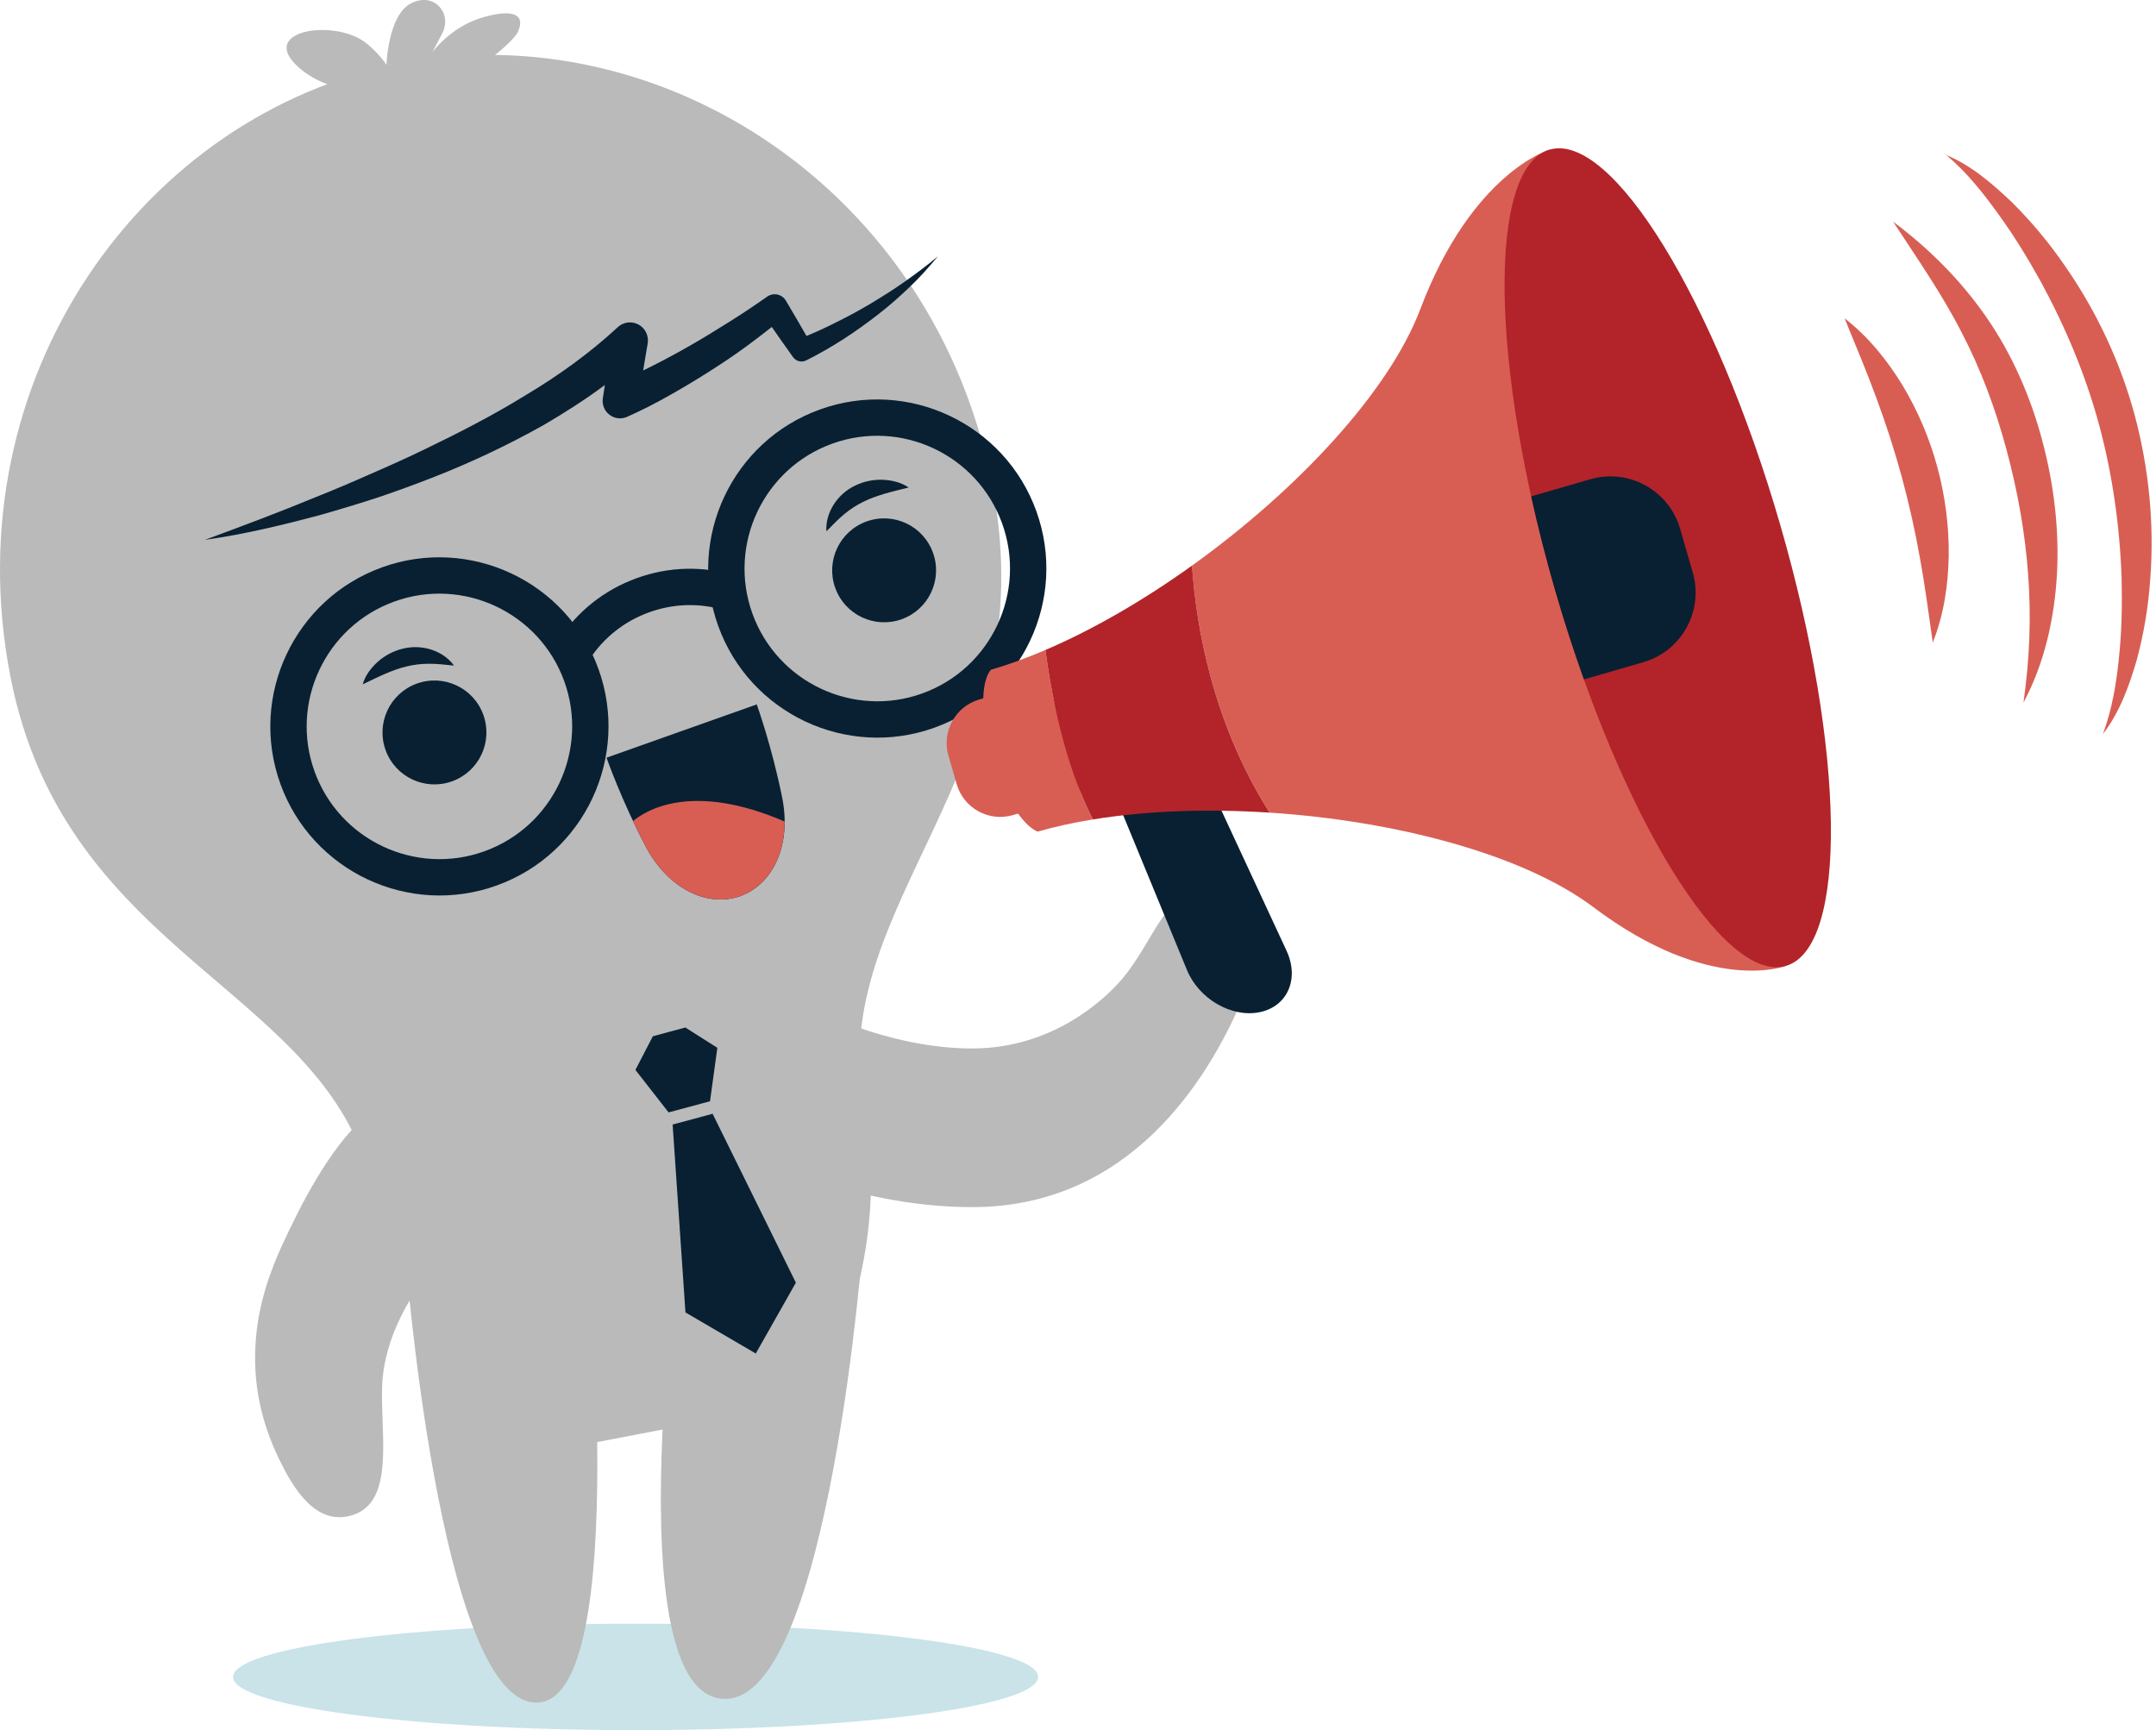 <svg width="486" height="390" viewBox="0 0 486 390" fill="none" xmlns="http://www.w3.org/2000/svg">
<path d="M143.273 390C193.387 390 234.014 384.624 234.014 378.003C234.014 371.376 193.387 366 143.273 366C93.16 366 52.533 371.376 52.533 378.003C52.533 384.624 93.16 390 143.273 390" fill="#C9E3E8"/>
<path d="M219.128 272.102C254.745 272.102 272.025 243.3 279.371 226.78C283.378 217.755 281.557 205.99 272.535 201.978C263.51 197.968 260.264 212.524 252.378 221.321C248.53 225.609 237.043 236.342 219.128 236.342C199.934 236.342 182.642 227.043 182.471 226.947C173.838 222.154 162.984 225.281 158.19 233.912C153.395 242.546 156.535 253.446 165.168 258.243C166.186 258.808 190.443 272.102 219.128 272.102" fill="#BABABA"/>
<path d="M123.582 327.188L183.394 315.691C183.394 315.691 201.691 285.653 194.794 249.784C185.912 203.588 236.137 174.23 223.724 109.667C210.848 42.697 148.897 3.147 90.669 14.233L90.578 14.251L90.469 14.272C32.288 25.571 -10.577 85.275 2.296 152.247C14.714 216.805 75.3 222.912 84.192 269.109C91.088 304.986 123.582 327.188 123.582 327.188" fill="#BABABA"/>
<path d="M120.914 383.792C98.982 383.792 91.226 281.398 91.226 281.398C89.978 270.155 98.08 260.03 109.322 258.78C120.568 257.527 130.693 265.635 131.938 276.873C131.938 276.873 142.84 383.792 120.914 383.792" fill="#BABABA"/>
<path d="M163.495 382.945C137.9 382.945 153.912 274.458 153.912 274.458C155.055 263.205 165.108 255 176.358 256.148C187.61 257.286 195.809 267.337 194.667 278.593C194.667 278.593 187.052 382.945 163.495 382.945" fill="#BABABA"/>
<path d="M85.796 21.321C85.796 21.321 72.649 21.273 66.153 14.015C59.475 6.548 76.029 4.281 82.753 9.88C85.705 12.34 87.117 14.62 87.117 14.62C87.117 14.62 87.445 3.357 92.692 0.727C97.937 -1.9 101.973 3.114 99.713 7.459C97.454 11.809 97.454 11.809 97.454 11.809C97.454 11.809 101.365 6.282 108.262 4.1C113.857 2.326 118.84 2.309 116.789 7.09C115.408 10.309 103.077 18.769 103.077 18.769L85.796 21.321Z" fill="#BABABA"/>
<path d="M203.989 63.459C201.454 65.253 198.822 66.893 196.18 68.485C193.529 70.065 190.811 71.52 188.055 72.874C186.006 73.904 183.895 74.861 181.799 75.733C180.26 73.057 178.713 70.385 177.13 67.742L177.012 67.562C176.088 66.241 174.262 65.927 172.947 66.858L172.782 66.974C170.051 68.897 167.276 70.746 164.454 72.516C161.617 74.27 158.802 76.05 155.909 77.698C153.023 79.359 150.101 80.944 147.14 82.441C146.428 82.794 145.701 83.152 144.977 83.505L146.002 77.395C146.19 76.207 145.86 74.926 144.976 73.975C143.459 72.333 140.895 72.235 139.25 73.757L139.203 73.802C132.984 79.551 125.95 84.637 118.484 89.082C111.083 93.663 103.267 97.649 95.344 101.466C91.382 103.381 87.355 105.182 83.301 106.937C79.274 108.735 75.192 110.453 71.084 112.097C62.884 115.482 54.566 118.603 46.175 121.696C55.049 120.443 63.759 118.349 72.414 116.022C76.723 114.795 81.023 113.495 85.287 112.102C89.542 110.664 93.769 109.115 97.957 107.471C106.345 104.179 114.53 100.3 122.474 95.851C127.209 93.083 131.894 90.113 136.346 86.784L135.905 89.679L135.89 89.781C135.78 90.498 135.865 91.254 136.185 91.968C137.063 93.951 139.385 94.84 141.364 93.958C144.702 92.47 147.713 90.93 150.752 89.211C153.774 87.516 156.745 85.74 159.66 83.89C162.568 82.028 165.46 80.143 168.233 78.087C170.18 76.662 172.088 75.192 173.98 73.701C175.51 75.901 177.037 78.106 178.606 80.278L178.778 80.516C179.436 81.431 180.675 81.758 181.714 81.246C184.704 79.769 187.387 78.178 190.102 76.469C192.771 74.737 195.359 72.883 197.86 70.943C200.374 69.007 202.75 66.907 205.028 64.725C207.324 62.556 209.418 60.188 211.416 57.773C209.035 59.813 206.512 61.657 203.989 63.459" fill="#082032"/>
<path d="M188.282 132.535C190.474 138.619 197.183 141.767 203.268 139.578C209.35 137.383 212.506 130.676 210.309 124.592C208.119 118.507 201.407 115.353 195.325 117.548C189.24 119.741 186.086 126.449 188.282 132.535" fill="#082032"/>
<path d="M204.836 109.887C200.848 110.872 197.497 111.665 194.533 113.146C193.059 113.879 191.682 114.755 190.358 115.859C189.006 116.948 187.756 118.284 186.283 119.767C186.01 115.609 188.746 111.368 192.721 109.477C194.678 108.509 196.842 108.082 198.934 108.143C201.014 108.232 203.08 108.705 204.836 109.887" fill="#082032"/>
<path d="M108.954 161.138C111.146 167.219 107.993 173.924 101.904 176.12C95.822 178.31 89.114 175.163 86.918 169.081C84.722 162.992 87.884 156.281 93.96 154.091C100.05 151.897 106.761 155.048 108.954 161.138" fill="#082032"/>
<path d="M81.761 154.258C82.344 152.23 83.638 150.546 85.186 149.148C86.754 147.767 88.694 146.717 90.817 146.215C95.089 145.134 99.903 146.653 102.342 150.031C100.255 149.827 98.447 149.6 96.712 149.621C94.989 149.614 93.368 149.82 91.773 150.194C88.539 150.948 85.451 152.475 81.761 154.258" fill="#082032"/>
<path d="M127.202 153.589C132.8 169.113 124.725 186.298 109.201 191.89C93.676 197.488 76.503 189.409 70.9 173.885C65.306 158.366 73.378 141.183 88.912 135.589C104.425 129.991 121.608 138.066 127.202 153.589V153.589ZM134.909 150.81C127.778 131.042 105.896 120.756 86.124 127.884C66.354 135.011 56.068 156.896 63.192 176.665C70.317 196.437 92.21 206.726 111.981 199.594C131.75 192.473 142.036 170.585 134.909 150.81Z" fill="#082032"/>
<path d="M225.903 118.004C231.499 133.531 223.426 150.711 207.899 156.308C192.375 161.907 175.201 153.825 169.603 138.305C164.009 122.783 172.08 105.602 187.602 100.005C203.127 94.406 220.31 102.485 225.903 118.004V118.004ZM233.611 115.227C226.484 95.459 204.596 85.174 184.824 92.302C165.054 99.428 154.77 121.312 161.894 141.083C169.023 160.856 190.91 171.142 210.679 164.016C230.45 156.886 240.736 135.004 233.611 115.227" fill="#082032"/>
<path d="M132.849 148.679L125.986 144.202C130.207 137.738 136.284 132.935 143.563 130.311C150.79 127.703 158.489 127.511 165.816 129.753L163.421 137.588C157.798 135.866 151.891 136.012 146.339 138.016C140.749 140.031 136.086 143.721 132.849 148.679" fill="#082032"/>
<path d="M136.722 170.793L153.501 164.841L153.804 164.732L170.584 158.784C170.584 158.784 174.012 168.289 176.327 179.85C178.396 190.192 174.479 199.15 166.998 201.948V201.954L166.918 201.991L166.848 202.007L166.787 202.04L166.698 202.061L166.695 202.057C159.121 204.595 150.438 200.104 145.531 190.769C140.046 180.331 136.722 170.793 136.722 170.793" fill="#082032"/>
<path d="M145.53 190.769C144.505 188.818 143.561 186.907 142.693 185.078C145.754 182.527 156.153 176.238 176.865 185.185C176.886 193.167 173.157 199.645 166.997 201.948V201.954L166.917 201.991L166.847 202.007L166.786 202.04L166.697 202.061L166.694 202.057C159.12 204.595 150.437 200.104 145.53 190.769" fill="#D85E54"/>
<path d="M82.271 251.741C92.775 242.461 108.487 247.813 112.711 261.143C115.666 270.462 104.667 276.952 99.535 283.102C92.602 291.42 86.589 301.296 86.143 312.401C85.715 323.143 89.049 338.266 79.702 341.446C71.165 344.352 65.972 335.178 62.938 328.964C58.629 320.1 56.807 310.98 57.745 301.086C58.447 293.679 60.797 286.609 63.958 279.899C67.393 272.572 73.898 259.14 82.271 251.741" fill="#BABABA"/>
<path d="M155.322 249.51L155.439 249.482L160.051 248.239L161.703 236.193L154.487 231.613L150.883 232.585L150.773 232.613L147.167 233.586L143.233 241.171L150.709 250.753L155.322 249.51" fill="#082032"/>
<path d="M170.403 305.031L179.404 289.133L160.635 251.062L156.19 252.261L156.129 252.275L156.072 252.29L151.623 253.489L154.513 295.838L170.289 305.058L170.317 305.177L170.363 305.104L170.434 305.149L170.403 305.031" fill="#082032"/>
<path d="M256.21 164.954C261.711 163.902 268.624 168.255 271.583 174.628L289.999 214.288C292.96 220.658 290.215 226.906 283.905 228.171C277.593 229.436 270.242 225.157 267.566 218.665L251.089 178.671C248.41 172.176 250.718 166.002 256.21 164.954" fill="#082032"/>
<path d="M220.764 157.67L236.166 153.213L243.711 179.284L228.312 183.74C222.892 185.311 217.226 182.187 215.657 176.767L213.792 170.323C212.223 164.906 215.347 159.239 220.764 157.67Z" fill="#D85E54"/>
<path d="M268.702 127.491C292.175 110.662 313.044 88.498 320.17 69.663C331.86 38.773 349.312 33.726 349.312 33.726L402.562 217.732C402.562 217.732 385.573 224.37 359.194 204.501C343.366 192.576 314.578 185.031 286.195 183.18C273.379 162.947 269.648 141.343 268.702 127.491Z" fill="#D85E54"/>
<path d="M223.362 150.974C227.334 149.824 231.454 148.309 235.65 146.515C238.138 165.064 242.45 177.105 246.369 184.715C241.978 185.433 237.8 186.337 233.924 187.456C233.924 187.456 228.194 185.804 223.725 170.352C219.253 154.898 223.362 150.974 223.362 150.974Z" fill="#D85E54"/>
<path d="M235.65 146.515C246.495 141.877 257.871 135.258 268.702 127.492C269.648 141.344 273.379 162.948 286.195 183.181C272.294 182.272 258.501 182.736 246.369 184.715C242.45 177.106 238.138 165.064 235.65 146.515Z" fill="#B22429"/>
<path d="M350.556 133.072C365.264 183.889 388.548 221.79 402.563 217.733C416.582 213.677 416.023 169.198 401.318 118.384C386.613 67.573 363.33 29.671 349.313 33.727C335.295 37.785 335.851 82.263 350.556 133.072" fill="#B22429"/>
<path d="M378.727 119.193L381.574 129.026C384.083 137.699 379.09 146.767 370.414 149.276L357.044 153.145C354.752 146.742 352.571 140.033 350.557 133.072C348.467 125.848 346.673 118.761 345.155 111.89L358.479 108.032C367.154 105.523 376.218 110.519 378.727 119.193Z" fill="#082032"/>
<path d="M456.127 158.372C460.849 149.544 463.119 139.422 463.682 129.308C464.21 119.144 462.957 108.963 460.305 99.105C457.705 89.388 453.529 79.788 447.725 71.439C441.909 63.068 434.742 55.936 426.755 49.989C432.219 58.338 437.785 66.338 442.127 74.826C446.547 83.278 449.795 92.092 452.294 101.34C454.749 110.457 456.479 119.865 457.163 129.362C457.903 138.888 457.525 148.504 456.127 158.372" fill="#D85E54"/>
<path d="M474.032 165.472C477.79 160.603 479.947 154.65 481.666 148.748C483.274 142.784 484.292 136.652 484.712 130.478C485.64 118.114 484.418 105.609 481.181 93.515C477.925 81.501 472.526 70.055 465.463 59.913C461.968 54.81 457.989 50.048 453.626 45.688C449.18 41.465 444.415 37.304 438.721 34.944C443.37 38.849 447.067 43.535 450.526 48.35C454.003 53.145 457.085 58.202 459.946 63.336C465.573 73.68 470.117 84.473 473.164 95.733C476.188 106.921 477.837 118.598 478.246 130.334C478.388 136.204 478.292 142.115 477.673 147.998C477.096 153.891 476.14 159.77 474.032 165.472" fill="#D85E54"/>
<path d="M435.683 144.841C438.16 138.613 439.164 131.912 439.277 125.218C439.354 118.502 438.48 111.836 436.704 105.263C434.974 98.861 432.301 92.548 428.849 86.829C425.362 81.118 421.094 75.849 415.795 71.743C418.318 77.932 420.796 83.772 422.959 89.69C425.149 95.607 427.041 101.451 428.7 107.53C430.308 113.438 431.676 119.563 432.779 125.738C433.914 131.936 434.732 138.223 435.683 144.841" fill="#D85E54"/>
</svg>
